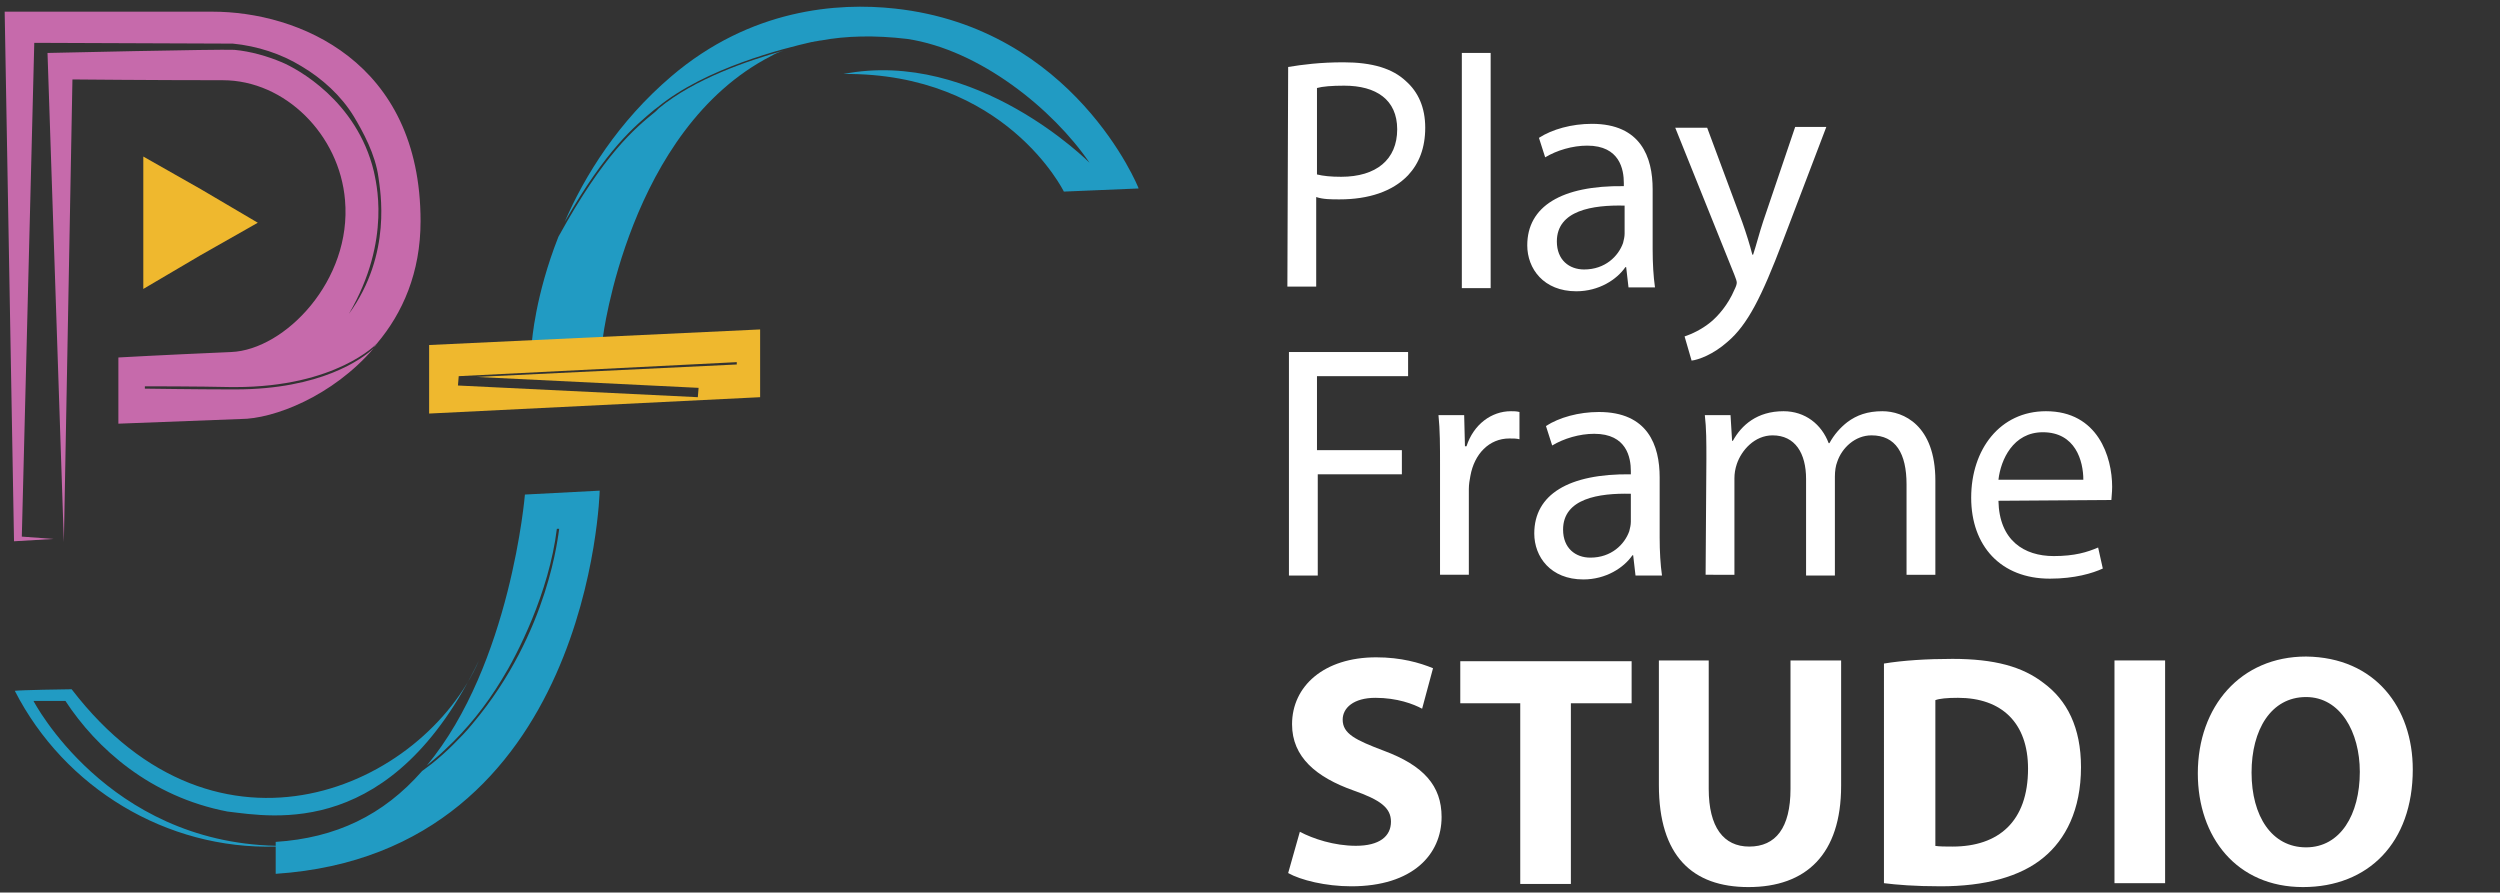 <?xml version="1.0" encoding="utf-8"?>
<!-- Generator: Adobe Illustrator 24.0.2, SVG Export Plug-In . SVG Version: 6.00 Build 0)  -->
<svg version="1.1" id="Слой_1" xmlns="http://www.w3.org/2000/svg" xmlns:xlink="http://www.w3.org/1999/xlink" x="0px" y="0px"
	 viewBox="0 0 321 114.6" style="enable-background:new 0 0 321 114.6;" xml:space="preserve">
<rect x="0" y="0" width="321" height="114.6" fill="#333333" stroke="none"/>
<style type="text/css">
	.st0{fill:none;stroke:#0D0F0F;stroke-miterlimit:10;}
	.st1{fill:#219BC3;}
	.st2{fill:none;}
	.st3{fill:none;stroke:#FFFFFF;stroke-miterlimit:10;}
	.st4{fill:#EFB82E;}
	.st5{fill:#C66AAB;}
	.st6{fill:#FFFFFF;}
	.st7{enable-background:new    ;}
</style>
<g>
	<path class="st0" d="M15.4,75.4"/>
</g>
<g>
	<g>
		<path class="st1" d="M77,63l-9.6,0.5c0,0-1.8,21.8-12.6,34.8c0.8-0.7,1.6-1.3,2.4-2.1c2.8-2.6,5.2-5.6,7.2-8.9
			c2-3.2,6.1-11.2,7.1-19.4h0.3c-0.1,0.4-1.2,13.2-11.1,25c-0.8,1-1.7,1.9-2.5,2.7c-0.9,0.9-1.8,1.7-2.8,2.5
			c-0.4,0.3-0.8,0.6-1.2,0.9c-5,5.7-11.1,8.6-18.8,9.1v0.5C13.7,108.1,4.3,90,4.3,90h4.1c4,6.1,10.9,12.3,20.8,14.2
			c5.9,0.7,21.2,3.6,32.3-19.4C54.4,101,28,113,9.2,88.5c-0.6,0-6.7,0.1-7.3,0.2c6.4,12.5,19.5,20.4,33.5,20c0,0.6,0,3.5,0,3.5
			C75.9,109.5,77,63,77,63z"/>
	</g>
	<g>
		<path class="st2" d="M104.2,5.4c0.2,0,0.4-0.1,0.6-0.1C104.6,5.3,104.4,5.4,104.2,5.4z"/>
	</g>
	<g>
		<path class="st1" d="M84.2,14.3c-2.7,2.2-6.6,5.4-12.5,16.1c-3,7.6-3.4,13.5-3.4,13.5l9.1-0.5c0,0,3.3-26.8,21.6-36.2
			c0.5-0.3,1-0.5,1.6-0.7c-4.6,1.3-11.4,3.6-16,7.4L84.2,14.3z"/>
	</g>
	<g>
		<path class="st1" d="M114.9,1.1c-7.3-0.8-18.5,0-28.7,8.7c-6.8,5.8-11.1,12.7-13.7,18.7c5.4-9.4,9-12.3,11.5-14.4l0.4-0.3
			c6.2-5.1,16.3-7.6,19.8-8.4c0.2,0,0.4-0.1,0.6-0.1c0.4-0.1,0.6-0.1,0.6-0.1l0,0c3.2-0.6,6.9-0.7,11.1-0.2
			c9.3,1.4,18.7,9,23.4,15.9c0,0-14.6-14.7-31.6-11.4c20.8-0.2,28.3,15.1,28.3,15.1l9.6-0.4C146.2,24.1,137.9,3.6,114.9,1.1z"/>
	</g>
	<g>
		<path class="st3" d="M76.7,43.5"/>
	</g>
	<g>
		<path class="st4" d="M97.6,42.3l-42.5,2v8.8L97.6,51V42.3z M61.2,48.4l28.5,1.4L89.6,51l-30.8-1.5l0.1-1.2l0,0l0,0l35.7-1.8v0.3
			L61.2,48.4z"/>
	</g>
</g>
<g>
	<path class="st0" d="M12.2,8.9"/>
</g>
<g>
	<g>
		<g>
			<path class="st5" d="M2.9,69.2"/>
		</g>
		<g>
			<path class="st5" d="M6.9,69.2l-4.1-0.3L4.4,5.5l25.5,0.1c3.1,0.3,6.2,1.3,8.8,2.9c2.7,1.6,5.1,3.8,6.7,6.4
				c1.2,2,2.8,4.9,3.2,7.9c0.2,1.6,1.8,9.8-3.8,17.5c5.6-9.6,3.4-17.2,3.2-18.3c-2.2-9.1-9.9-13.2-11.8-14s-4-1.4-6.1-1.6
				c-2-0.1-24,0.4-24,0.4l2.1,62.8l1.1-59.4c0,0,10.1,0.1,19.3,0.1c8,0,15,7,15.7,15.4c0.9,10.3-7.7,19.2-14.6,19.5
				c-9.3,0.4-14.5,0.7-14.5,0.7v8.5l15.7-0.6c4.2,0,11.8-2.9,17.1-9.1c-1.5,1.4-6.8,5.3-17.8,5.3c-0.2,0-0.3,0-0.5,0
				c-4.2,0-11.1-0.1-11.1-0.1v-0.3c0.1,0,6.9,0,11.1,0.1c0.2,0,0.3,0,0.5,0c13,0,18.2-5.6,18.2-5.6C51.7,40.2,54,35,54,28.4
				C54,7.8,38.2,1.5,27.3,1.5c-6.3,0-26.7,0-26.7,0l1.2,68L6.9,69.2z"/>
		</g>
		<g>
			<path class="st5" d="M48,44.6c0.3-0.3,0.5-0.5,0.5-0.5l0,0C48.3,44.3,48.1,44.4,48,44.6z"/>
		</g>
	</g>
</g>
<g>
	<polygon class="st4" points="33.1,28.6 25.7,32.8 18.4,37.1 18.4,28.6 18.4,20.1 25.8,24.3 	"/>
</g>
<g>
	<g>
		<rect x="104.8" y="6.7" class="st2" width="169.2" height="73.1"/>
	</g>
	<g>
		<path class="st6" d="M165.4,8.6c1.8-0.3,4.1-0.6,7.1-0.6c3.7,0,6.3,0.8,8,2.4c1.6,1.4,2.5,3.4,2.5,6s-0.8,4.6-2.2,6.1
			c-2,2.1-5.1,3.1-8.8,3.1c-1.1,0-2.1,0-3-0.3v11.5h-3.7L165.4,8.6L165.4,8.6z M169.1,22.4c0.8,0.2,1.8,0.3,3.1,0.3
			c4.5,0,7.2-2.2,7.2-6.1c0-3.8-2.7-5.6-6.8-5.6c-1.6,0-2.8,0.1-3.5,0.3V22.4z"/>
		<path class="st6" d="M187.7,6.8h3.7V37h-3.7V6.8z"/>
		<path class="st6" d="M209.1,36.9l-0.3-2.6h-0.1c-1.1,1.6-3.4,3.1-6.3,3.1c-4.2,0-6.3-2.9-6.3-5.9c0-5,4.4-7.7,12.4-7.6v-0.4
			c0-1.7-0.5-4.8-4.7-4.8c-1.9,0-3.9,0.6-5.4,1.5l-0.8-2.5c1.7-1.1,4.2-1.8,6.8-1.8c6.3,0,7.8,4.3,7.8,8.4V32c0,1.8,0.1,3.5,0.3,4.9
			H209.1z M208.6,26.4c-4.1-0.1-8.7,0.6-8.7,4.6c0,2.4,1.6,3.6,3.5,3.6c2.7,0,4.4-1.7,5-3.4c0.1-0.4,0.2-0.8,0.2-1.2V26.4z"/>
		<path class="st6" d="M219.2,16.4l4.5,12.1c0.5,1.4,1,3,1.3,4.2h0.1c0.4-1.2,0.8-2.8,1.3-4.3l4.1-12.1h4L228.9,31
			c-2.7,7.1-4.5,10.7-7.1,12.9c-1.8,1.6-3.7,2.3-4.6,2.4l-0.9-3.1c0.9-0.3,2.2-0.9,3.3-1.8c1-0.8,2.3-2.3,3.1-4.2
			c0.2-0.4,0.3-0.7,0.3-0.9s-0.1-0.5-0.3-1l-7.6-18.9C215.1,16.4,219.2,16.4,219.2,16.4z"/>
	</g>
	<g class="st7">
		<path class="st6" d="M165.4,45.2h15.4v3.1h-11.7v9.5H180v3.1h-10.8v13h-3.7V45.2H165.4z"/>
		<path class="st6" d="M184.9,59.7c0-2.4,0-4.5-0.2-6.4h3.3l0.1,4h0.2c0.9-2.8,3.2-4.5,5.7-4.5c0.4,0,0.7,0,1.1,0.1v3.5
			c-0.4-0.1-0.8-0.1-1.3-0.1c-2.6,0-4.5,2-5,4.8c-0.1,0.5-0.2,1.1-0.2,1.7v11h-3.7L184.9,59.7L184.9,59.7z"/>
		<path class="st6" d="M210,73.9l-0.3-2.6h-0.1c-1.1,1.6-3.4,3.1-6.3,3.1c-4.2,0-6.3-2.9-6.3-5.9c0-5,4.4-7.7,12.4-7.6v-0.4
			c0-1.7-0.5-4.8-4.7-4.8c-1.9,0-3.9,0.6-5.4,1.5l-0.8-2.5c1.7-1.1,4.2-1.8,6.8-1.8c6.3,0,7.8,4.3,7.8,8.4V69c0,1.8,0.1,3.5,0.3,4.9
			H210z M209.4,63.4c-4.1-0.1-8.7,0.6-8.7,4.6c0,2.4,1.6,3.6,3.5,3.6c2.7,0,4.4-1.7,5-3.4c0.1-0.4,0.2-0.8,0.2-1.2V63.4z"/>
		<path class="st6" d="M219.1,58.9c0-2.1,0-3.9-0.2-5.6h3.3l0.2,3.3h0.1c1.1-2,3.1-3.8,6.5-3.8c2.8,0,4.9,1.7,5.8,4.1h0.1
			c0.6-1.1,1.4-2,2.3-2.7c1.2-0.9,2.6-1.4,4.5-1.4c2.7,0,6.8,1.8,6.8,8.9v12.1h-3.7V62.2c0-4-1.4-6.3-4.5-6.3
			c-2.1,0-3.8,1.6-4.4,3.4c-0.2,0.5-0.3,1.2-0.3,1.9v12.7h-3.7V61.5c0-3.3-1.4-5.6-4.3-5.6c-2.3,0-4,1.9-4.6,3.7
			c-0.2,0.6-0.3,1.2-0.3,1.8v12.4H219L219.1,58.9L219.1,58.9z"/>
		<path class="st6" d="M256.6,64.3c0.1,5.1,3.3,7.1,7.1,7.1c2.7,0,4.3-0.5,5.7-1.1L270,73c-1.3,0.6-3.6,1.3-6.8,1.3
			c-6.3,0-10.1-4.2-10.1-10.4s3.7-11.1,9.6-11.1c6.7,0,8.5,5.9,8.5,9.7c0,0.8-0.1,1.4-0.1,1.7L256.6,64.3L256.6,64.3z M267.5,61.6
			c0-2.4-1-6.1-5.2-6.1c-3.8,0-5.4,3.5-5.7,6.1H267.5z"/>
	</g>
</g>
<g>
	<g>
		<rect x="142.1" y="83.4" class="st2" width="169.2" height="43.4"/>
	</g>
	<g>
		<path class="st6" d="M166.9,106.8c1.7,0.9,4.4,1.8,7.2,1.8c3,0,4.5-1.2,4.5-3.1c0-1.8-1.4-2.8-4.8-4c-4.8-1.7-7.9-4.3-7.9-8.5
			c0-4.9,4.1-8.6,10.8-8.6c3.2,0,5.6,0.7,7.3,1.4l-1.4,5.2c-1.1-0.6-3.2-1.4-6-1.4s-4.2,1.3-4.2,2.8c0,1.8,1.6,2.6,5.3,4
			c5.1,1.9,7.4,4.5,7.4,8.5c0,4.8-3.7,8.9-11.6,8.9c-3.3,0-6.5-0.8-8.1-1.7L166.9,106.8z"/>
		<path class="st6" d="M195.2,90.3h-7.7v-5.4h22v5.4h-7.8v23.2h-6.5V90.3z"/>
		<path class="st6" d="M219.4,84.8v16.5c0,4.9,1.9,7.4,5.2,7.4c3.4,0,5.3-2.4,5.3-7.4V84.8h6.5v16.1c0,8.8-4.5,13-11.9,13
			c-7.2,0-11.5-4-11.5-13.1v-16H219.4z"/>
		<path class="st6" d="M241.9,85.2c2.4-0.4,5.5-0.6,8.8-0.6c5.4,0,9,1,11.7,3.1c3,2.2,4.8,5.7,4.8,10.8c0,5.5-2,9.3-4.8,11.6
			c-3,2.5-7.6,3.7-13.2,3.7c-3.4,0-5.7-0.2-7.3-0.4V85.2z M248.4,108.6c0.6,0.1,1.4,0.1,2.3,0.1c5.9,0,9.7-3.2,9.7-10
			c0-5.9-3.4-9.1-9-9.1c-1.4,0-2.4,0.1-2.9,0.3v18.7C248.5,108.6,248.4,108.6,248.4,108.6z"/>
		<path class="st6" d="M278,84.8v28.6h-6.5V84.8H278z"/>
		<path class="st6" d="M309.8,98.8c0,9.4-5.7,15.1-14.1,15.1c-8.5,0-13.5-6.4-13.5-14.6c0-8.6,5.5-15,13.9-15
			C305,84.4,309.8,90.9,309.8,98.8z M289.1,99.2c0,5.6,2.6,9.6,7,9.6s6.9-4.2,6.9-9.7c0-5.1-2.5-9.6-6.9-9.6
			C291.6,89.5,289.1,93.7,289.1,99.2z"/>
	</g>
</g>
<g>
	<path class="st2" d="M276.6,109c0.2,0,0.4-0.1,0.6-0.1C277,108.9,276.8,108.9,276.6,109z"/>
</g>
</svg>
